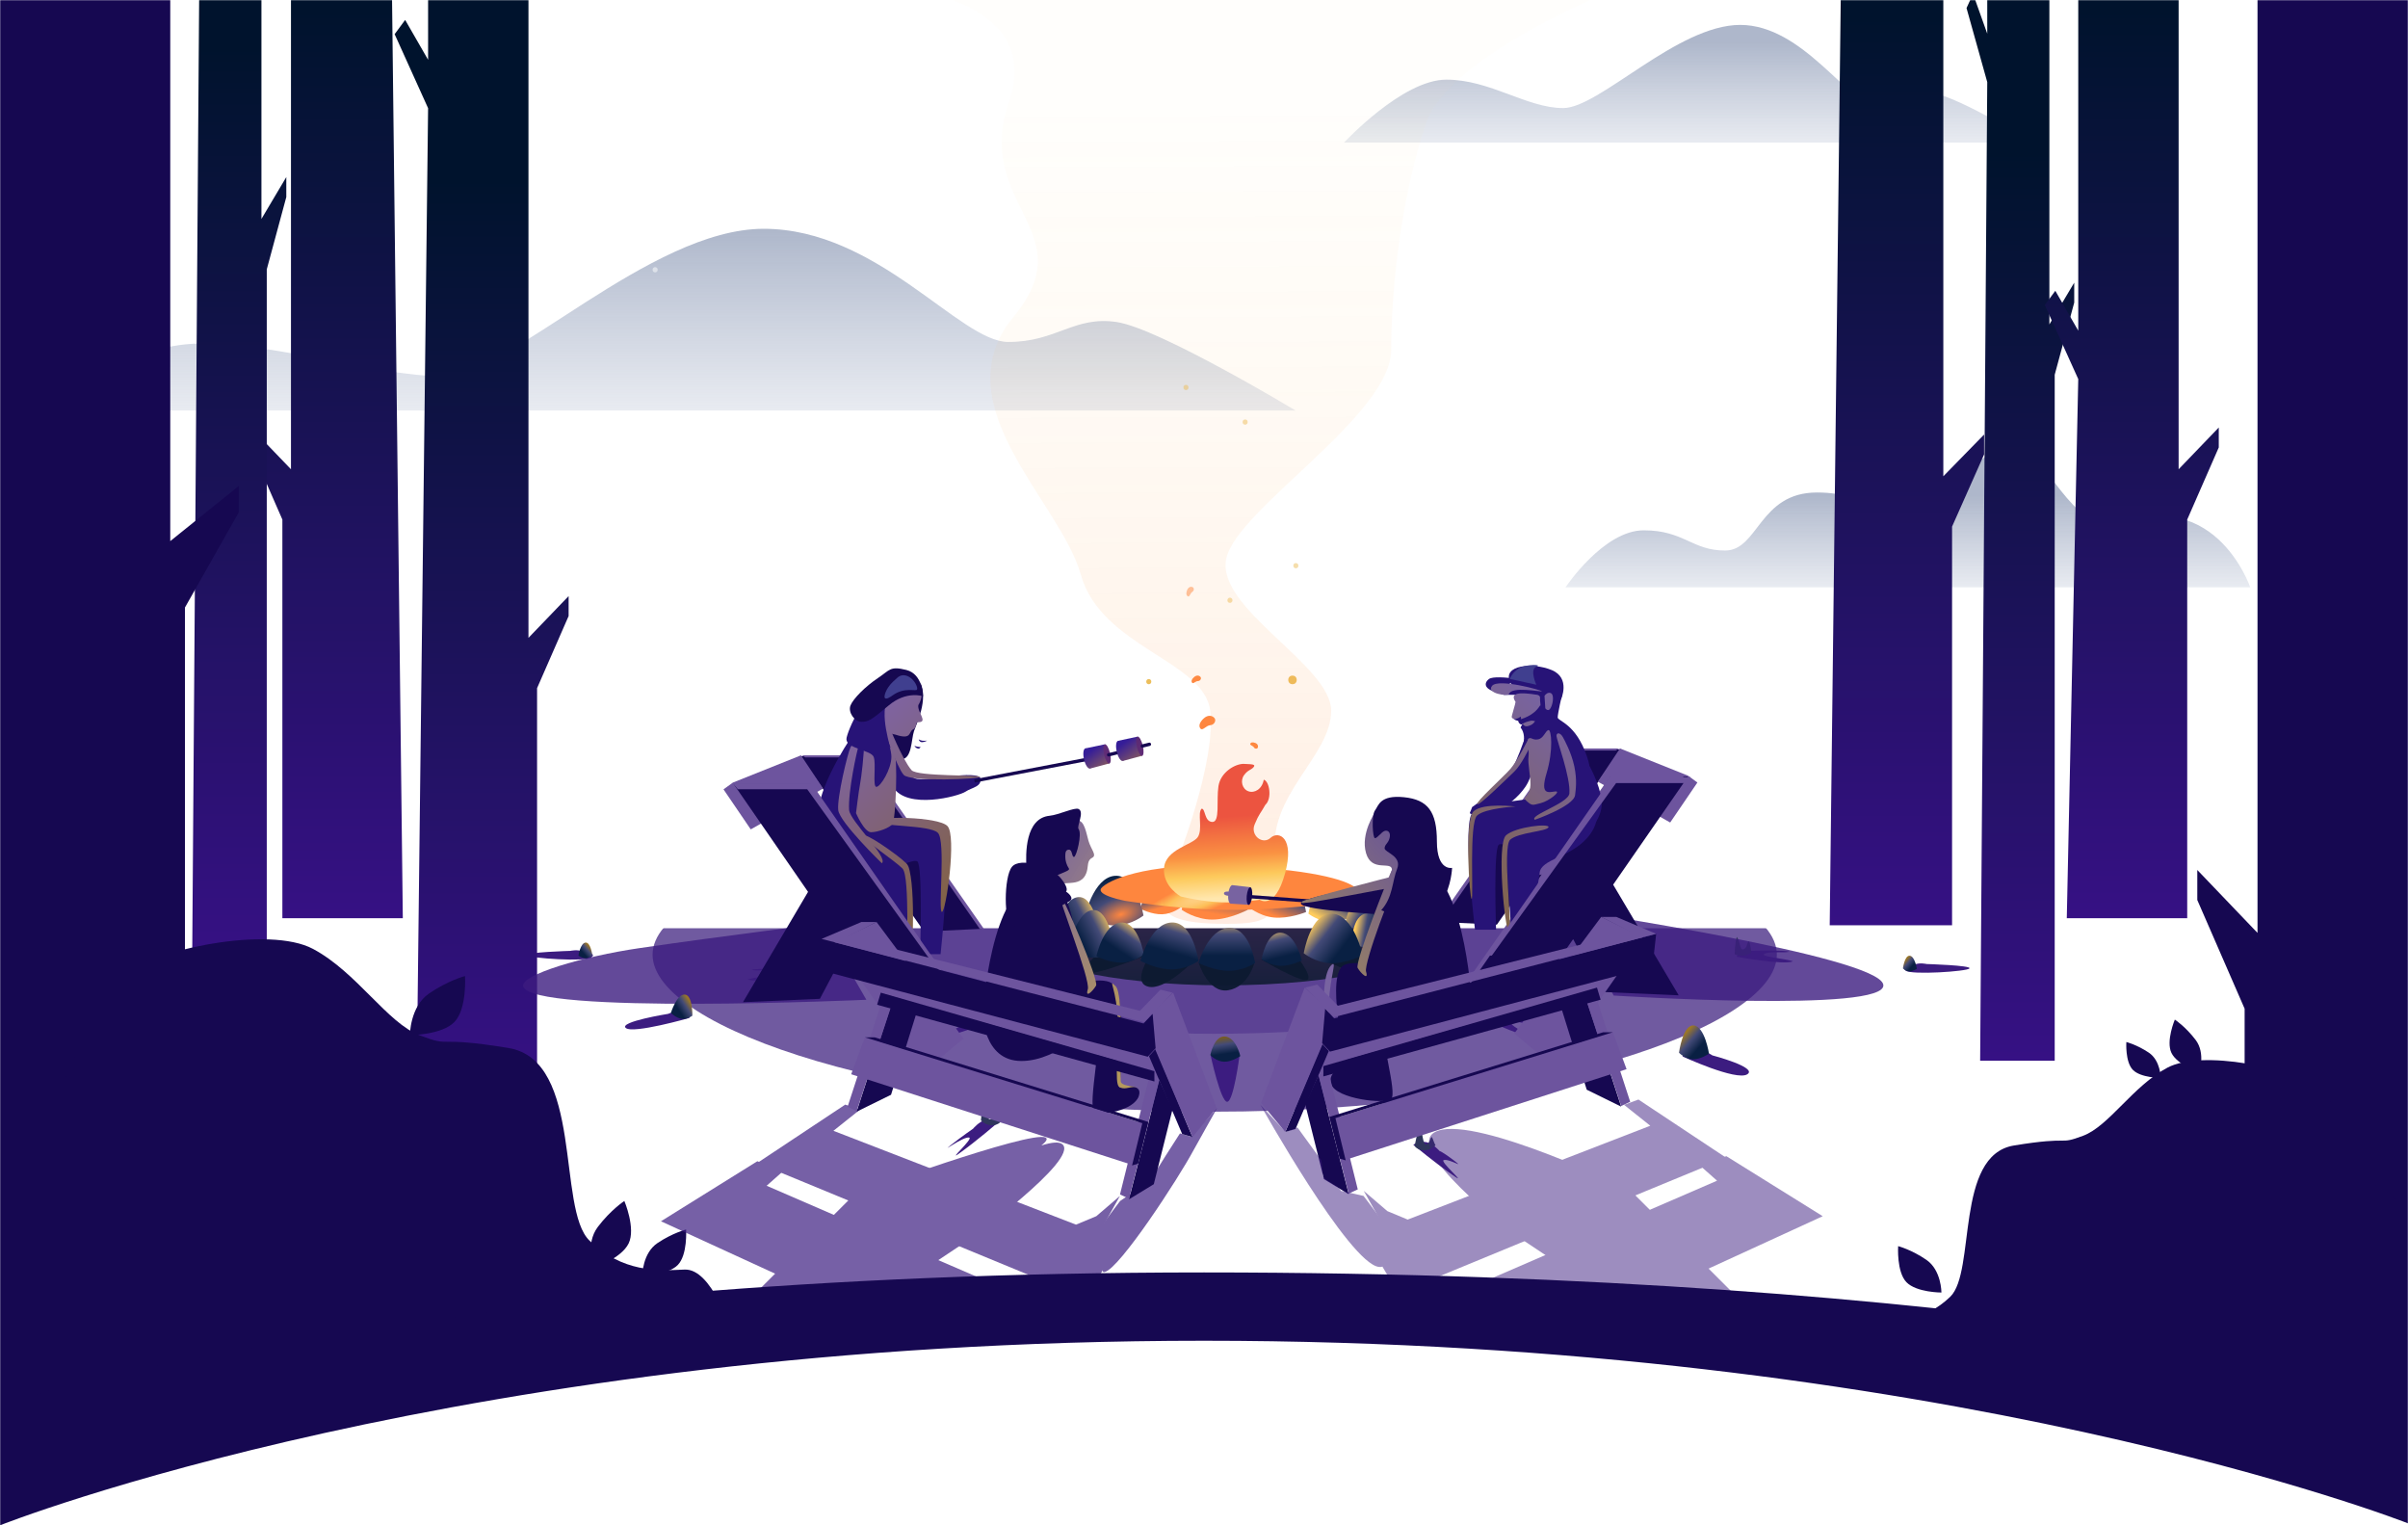 <svg width="1440" height="912" viewBox="0 0 1440 912" fill="none" xmlns="http://www.w3.org/2000/svg">
<mask id="mask0" mask-type="alpha" maskUnits="userSpaceOnUse" x="0" y="0" width="1440" height="912">
<rect width="1440" height="912" fill="#C4C4C4"/>
</mask>
<g mask="url(#mask0)">
<mask id="mask1" mask-type="alpha" maskUnits="userSpaceOnUse" x="-7" y="-6" width="1457" height="840">
<rect x="-6.059" y="-5.805" width="1455.85" height="839.136" fill="#6D549E"/>
</mask>
<g mask="url(#mask1)">
<ellipse opacity="0.5" rx="1.552" ry="1.517" transform="matrix(0.1 -0.995 0.995 0.104 1050.08 30.043)" fill="white" fill-opacity="0.7"/>
<path opacity="0.4" d="M774.736 245.443H27.602C27.602 245.443 72.443 205.417 120.045 205.417C167.646 205.417 225.596 224.953 264.919 224.953C304.241 224.953 388.406 136.8 456.704 136.8C525.001 136.8 573.982 204.464 602.957 204.464C631.932 204.464 642.28 188.739 667.805 192.551C693.331 196.363 774.736 245.443 774.736 245.443Z" fill="url(#paint0_linear)"/>
<path opacity="0.4" d="M1216.24 85.249H803.754C803.754 85.249 838.621 47.619 864.902 47.619C891.182 47.619 913.066 64.619 934.776 64.619C956.486 64.619 1002.95 14.89 1040.66 14.89C1078.37 14.89 1105.41 62.613 1121.41 62.613C1137.4 62.613 1143.12 53.927 1157.21 56.033C1171.3 58.139 1216.24 85.249 1216.24 85.249Z" fill="url(#paint1_linear)"/>
<path opacity="0.4" d="M1345.66 351.164H936.203C936.203 351.164 958.882 317.085 982.956 317.085C1007.03 317.085 1011.76 329.168 1031.64 329.168C1051.53 329.168 1051.99 294.466 1086.54 294.466C1121.08 294.466 1113.36 313.009 1140.44 317.085C1167.52 321.162 1171.72 269.423 1198.92 269.423C1226.12 269.423 1225.92 298.134 1259.12 317.085C1323.41 285.743 1345.66 351.164 1345.66 351.164Z" fill="url(#paint2_linear)"/>
<ellipse opacity="0.5" cx="214.845" cy="537.927" rx="1.517" ry="1.552" fill="white"/>
<ellipse opacity="0.5" cx="391.774" cy="161.298" rx="1.517" ry="1.552" fill="white"/>
<ellipse opacity="0.5" cx="448.384" cy="41.274" rx="1.517" ry="1.552" fill="white"/>
<ellipse opacity="0.5" rx="1.525" ry="1.544" transform="matrix(0.876 0.482 -0.465 0.885 79.259 388.743)" fill="white"/>
<ellipse opacity="0.5" rx="1.525" ry="1.544" transform="matrix(0.876 0.482 -0.465 0.885 289.403 316.348)" fill="white"/>
<ellipse rx="2.568" ry="2.546" transform="matrix(0.552 -0.834 0.822 0.57 1240.67 371.136)" fill="white" fill-opacity="0.8"/>
<ellipse opacity="0.5" rx="1.541" ry="1.528" transform="matrix(0.552 -0.834 0.822 0.57 1190.34 150.08)" fill="white" fill-opacity="0.7"/>
<ellipse opacity="0.9" rx="2.541" ry="2.574" transform="matrix(0.876 0.482 -0.465 0.885 113.683 79.438)" fill="white"/>
<ellipse opacity="0.5" rx="1.531" ry="1.538" transform="matrix(0.763 -0.646 0.629 0.777 665.475 263.416)" fill="white"/>
<ellipse rx="1.021" ry="1.025" transform="matrix(0.763 -0.646 0.629 0.777 546.029 149.028)" fill="white" fill-opacity="0.7"/>
<ellipse opacity="0.5" rx="1.531" ry="1.538" transform="matrix(0.763 -0.646 0.629 0.777 968.663 252.983)" fill="white"/>
<path d="M795.458 551.065C802.822 551.311 810.85 547.227 810.85 547.227C810.85 547.227 806.729 527.934 796.223 527.146C785.717 526.359 782.448 546.276 782.448 546.276C782.448 546.276 788.094 550.818 795.458 551.065Z" fill="url(#paint3_linear)"/>
<path d="M815.903 563.801C822.98 563.801 830.562 558.628 830.562 558.628C830.562 558.628 826.013 535.865 815.903 535.347C805.793 534.83 803.265 558.628 803.265 558.628C803.265 558.628 808.826 563.801 815.903 563.801Z" fill="url(#paint4_linear)"/>
<path d="M761.604 548.578C770.73 549.534 781.032 545.32 781.032 545.32C781.032 545.32 777.471 521.655 764.485 519.766C751.5 517.876 745.831 541.632 745.831 541.632C745.831 541.632 752.477 547.622 761.604 548.578Z" fill="url(#paint5_linear)"/>
<path d="M694.976 546.65C688.743 546.859 681.948 543.402 681.948 543.402C681.948 543.402 685.437 527.072 694.329 526.405C703.221 525.739 705.988 542.596 705.988 542.596C705.988 542.596 701.209 546.441 694.976 546.65Z" fill="url(#paint6_linear)"/>
<path d="M724.95 549.824C735.172 549.824 746.125 543.993 746.125 543.993C746.125 543.993 739.553 518.34 724.95 517.757C710.347 517.174 706.696 543.993 706.696 543.993C706.696 543.993 714.728 549.824 724.95 549.824Z" fill="url(#paint7_linear)"/>
<path d="M667.657 553.33C658.522 553.636 648.562 548.569 648.562 548.569C648.562 548.569 653.675 524.635 666.708 523.658C679.741 522.681 683.797 547.389 683.797 547.389C683.797 547.389 676.792 553.024 667.657 553.33Z" fill="url(#paint8_radial)"/>
<mask id="mask2" mask-type="alpha" maskUnits="userSpaceOnUse" x="-3" y="554" width="1457" height="232">
<rect x="-2.023" y="554.999" width="1455.85" height="230.737" fill="#342152"/>
</mask>
<g mask="url(#mask2)">
<path opacity="0.8" d="M1062.57 570.799C1062.57 615.527 912.062 664.676 726.406 664.676C540.75 664.676 390.246 615.527 390.246 570.799C390.246 526.072 540.75 489.813 726.406 489.813C912.062 489.813 1062.57 526.072 1062.57 570.799Z" fill="#4D3188"/>
<path opacity="0.8" d="M953.375 567.161C953.375 590.45 851.53 618.115 725.899 618.115C600.267 618.115 498.422 590.45 498.422 567.161C498.422 543.872 600.267 524.992 725.899 524.992C851.53 524.992 953.375 543.872 953.375 567.161Z" fill="#583C91"/>
<ellipse cx="731.968" cy="560.172" rx="123.343" ry="28.971" fill="url(#paint9_linear)" fill-opacity="0.89"/>
</g>
<g filter="url(#filter0_d)">
<path d="M658.637 553.987C655.099 558.309 672.907 561.644 672.907 561.644C672.907 561.644 702.07 566.288 728.356 566.953C754.642 567.618 782.096 564.636 782.096 564.636C782.096 564.636 815.849 558.974 810.794 553.987C805.738 549.001 782.096 542.352 732.947 540.689C683.798 539.027 662.176 549.666 658.637 553.987Z" fill="url(#paint10_radial)"/>
</g>
<path d="M889.9 602.916C894.551 602.76 899.65 606.274 899.65 606.274C899.65 606.274 908.743 609.232 917.488 612.769C926.986 616.61 907.261 609.233 903.839 611.388C901.403 612.923 922.587 622.963 913.949 620.016C899.285 615.014 881.715 606.875 881.715 606.875C881.715 606.875 885.25 603.072 889.9 602.916Z" fill="#3C1C80"/>
<path d="M719.856 429.525C722.356 427.243 724.912 427.783 726.216 429.279C727.52 430.775 726.151 433.461 723.719 433.607C721.288 433.753 719.206 437.142 717.902 435.646C716.598 434.15 717.356 431.808 719.856 429.525Z" fill="#FE863F"/>
<path d="M714.229 404.708C715.76 403.472 717.226 403.877 717.932 404.793C718.638 405.709 717.751 407.22 716.334 407.217C714.916 407.215 713.591 409.109 712.885 408.193C712.178 407.278 712.699 405.944 714.229 404.708Z" fill="#FE863F"/>
<path opacity="0.5" d="M709.895 352.84C710.62 350.988 712.089 350.593 713.147 351.027C714.205 351.461 714.171 353.223 712.94 353.944C711.71 354.664 711.482 356.982 710.424 356.548C709.367 356.114 709.169 354.692 709.895 352.84Z" fill="#FE863F"/>
<path d="M750.679 444.221C752.191 444.819 752.528 446.064 752.187 446.968C751.846 447.873 750.414 447.863 749.816 446.824C749.218 445.785 747.333 445.617 747.674 444.712C748.015 443.808 749.167 443.624 750.679 444.221Z" fill="#FE863F"/>
<ellipse cx="686.977" cy="407.555" rx="1.517" ry="1.552" fill="#ECBE5B"/>
<ellipse opacity="0.5" cx="735.505" cy="358.924" rx="1.517" ry="1.552" fill="#ECBE5B"/>
<ellipse cx="772.914" cy="406.519" rx="2.528" ry="2.587" fill="#ECBE5B"/>
<ellipse opacity="0.5" cx="744.602" cy="252.35" rx="1.517" ry="1.552" fill="#ECBE5B"/>
<ellipse opacity="0.5" cx="709.22" cy="231.657" rx="1.517" ry="1.552" fill="#ECBE5B"/>
<ellipse opacity="0.5" cx="774.935" cy="338.229" rx="1.517" ry="1.552" fill="#ECBE5B"/>
<path d="M887.879 608.637C892.529 608.793 895.607 605.279 895.607 605.279C895.607 605.279 895.349 599.719 893.729 595.351C892.276 591.431 892.317 604.957 889.18 604.678C886.403 604.431 886.523 589.408 885.136 592.764C883.21 597.424 881.715 605.713 881.715 605.713C881.715 605.713 883.229 608.481 887.879 608.637Z" fill="#2F365C"/>
<path d="M853.16 682.946C857.234 683.925 860.859 688.197 860.859 688.197C860.859 688.197 862.571 688.595 869.356 693.76C876.726 699.37 866.79 692.59 863.326 693.641C860.86 694.39 876.96 708.183 870.133 703.555C858.543 695.699 845.146 684.424 845.146 684.424C845.146 684.424 849.087 681.968 853.16 682.946Z" fill="#3C1C80"/>
<path d="M851.51 687.776C855.692 687.916 858.46 684.756 858.46 684.756C858.46 684.756 858.228 684.796 856.772 680.868C855.464 677.342 855.501 684.467 852.68 684.215C850.183 683.993 850.291 670.483 849.043 673.501C847.312 677.691 845.967 685.146 845.967 685.146C845.967 685.146 847.328 687.636 851.51 687.776Z" fill="#2F365C"/>
<path d="M589.277 669.612C585.351 670.639 581.919 674.847 581.919 674.847C581.919 674.847 575.016 679.583 568.541 684.717C561.509 690.292 576.257 679.215 579.63 680.167C582.032 680.844 566.697 694.513 573.223 689.899C584.301 682.066 597.065 670.887 597.065 670.887C597.065 670.887 593.204 668.586 589.277 669.612Z" fill="#3C1C80"/>
<path d="M593.358 672.818C589.307 672.954 586.626 669.893 586.626 669.893C586.626 669.893 586.851 665.05 588.261 661.245C589.528 657.83 589.492 669.613 592.224 669.37C594.643 669.154 594.539 656.068 595.747 658.992C597.424 663.051 598.727 670.271 598.727 670.271C598.727 670.271 597.408 672.682 593.358 672.818Z" fill="#2F365C"/>
<path d="M477.194 579.831C473.589 579.284 471.634 579.314 471.634 579.314C471.634 579.314 452.93 578.861 449.391 579.831C451.413 580.866 462.082 579.393 464.557 581.383C466.318 582.8 452.424 583.97 447.106 585.621C452.425 588.109 480.733 582.935 480.733 582.935C480.733 582.935 480.8 580.378 477.194 579.831Z" fill="#3C1C80"/>
<path d="M474.67 581.9C471.24 580.638 472.142 579.83 472.142 579.83C472.142 579.83 472.63 574.774 473.659 573.622C475.175 575.692 474.549 577.765 476.912 578.489C479.003 579.13 478.405 574.657 480.736 571.035C481.944 574.14 482.055 581.449 482.055 581.449C482.055 581.449 478.1 583.161 474.67 581.9Z" fill="#2F365C"/>
<path d="M1014.25 627.654C1018.9 627.499 1024 631.012 1024 631.012C1024 631.012 1051.44 638.196 1044.87 642.335C1038.3 646.473 1006.07 631.613 1006.07 631.613C1006.07 631.613 1009.6 627.81 1014.25 627.654Z" fill="#3C1C80"/>
<path d="M1012.24 633.375C1016.89 633.531 1021.99 630.017 1021.99 630.017C1021.99 630.017 1019.51 613.721 1012.88 613.131C1006.25 612.54 1004.05 629.416 1004.05 629.416C1004.05 629.416 1007.59 633.219 1012.24 633.375Z" fill="url(#paint11_linear)"/>
<path d="M594.061 605.485C590.819 605.377 587.263 607.827 587.263 607.827C587.263 607.827 562.335 618.48 564.254 619.689C566.173 620.897 599.768 608.246 599.768 608.246C599.768 608.246 597.303 605.594 594.061 605.485Z" fill="#3C1C80"/>
<path d="M595.964 608.995C593.81 609.067 591.449 607.44 591.449 607.44C591.449 607.44 592.593 599.894 595.664 599.62C598.734 599.347 599.754 607.162 599.754 607.162C599.754 607.162 598.117 608.923 595.964 608.995Z" fill="url(#paint12_linear)"/>
<path opacity="0.96" d="M716.805 575.669H750.168C750.168 575.669 746.63 590.062 734.497 592.071C722.365 594.079 716.805 575.669 716.805 575.669Z" fill="#0D1A31"/>
<path opacity="0.96" d="M754.215 573.676L773.821 569.485C773.821 569.485 785.407 583.734 781.842 585.83C778.277 587.925 754.215 573.676 754.215 573.676Z" fill="#0D1A31"/>
<path opacity="0.96" d="M790.606 573.188L806.22 564.311C806.22 564.311 830.594 574.186 822.216 580.289C813.837 586.392 790.606 573.188 790.606 573.188Z" fill="#0D1A31"/>
<path opacity="0.96" d="M803.747 557.687L820.875 553.963C820.875 553.963 858.177 554.429 855.132 556.756C852.087 559.083 803.747 557.687 803.747 557.687Z" fill="#0D1A31"/>
<path opacity="0.96" d="M657.155 563.791L640.027 559.137C640.027 559.137 602.725 559.718 605.77 562.627C608.816 565.536 657.155 563.791 657.155 563.791Z" fill="#0D1A31"/>
<path d="M645.003 564.835C637.926 564.835 630.344 559.662 630.344 559.662C630.344 559.662 634.893 536.899 645.003 536.381C655.113 535.864 657.641 559.662 657.641 559.662C657.641 559.662 652.08 564.835 645.003 564.835Z" fill="url(#paint13_linear)"/>
<path opacity="0.96" d="M805.775 565.965L822.903 562.241C822.903 562.241 860.204 562.707 857.159 565.034C854.114 567.361 805.775 565.965 805.775 565.965Z" fill="#0D1A31"/>
<path d="M348.223 568.838C345.235 567.548 341.057 568.53 341.057 568.53C341.057 568.53 314.054 569.331 315.422 571.163C316.79 572.995 350.307 575.175 353.596 572.474C356.884 569.774 351.212 570.129 348.223 568.838Z" fill="#3C1C80"/>
<path opacity="0.96" d="M713.771 574.576L688.185 570.519C688.185 570.519 676.44 587.197 686.507 589.902C696.574 592.606 713.771 574.576 713.771 574.576Z" fill="#0D1A31"/>
<path d="M350.418 572.955C348.265 573.017 345.91 571.379 345.91 571.379C345.91 571.379 347.088 563.838 350.16 563.579C353.232 563.32 354.217 571.14 354.217 571.14C354.217 571.14 352.572 572.893 350.418 572.955Z" fill="url(#paint14_linear)"/>
<path d="M733.847 629.092C738.497 628.936 741.214 631.356 741.214 631.356C741.214 631.356 737.675 658.775 733.847 658.775C730.018 658.775 724.027 631.356 724.027 631.356C724.027 631.356 729.197 629.247 733.847 629.092Z" fill="#3C1C80"/>
<path d="M731.967 634.812C736.617 634.968 741.717 631.454 741.717 631.454C741.717 631.454 739.246 620.332 732.615 619.741C725.984 619.151 723.781 630.853 723.781 630.853C723.781 630.853 727.317 634.657 731.967 634.812Z" fill="url(#paint15_linear)"/>
<path d="M1144.97 576.701C1147.96 575.41 1152.14 576.393 1152.14 576.393C1152.14 576.393 1179.14 577.194 1177.77 579.026C1176.41 580.858 1142.89 583.037 1139.6 580.337C1136.31 577.637 1141.98 577.992 1144.97 576.701Z" fill="#3C1C80"/>
<path d="M1141.77 580.819C1143.93 580.881 1146.28 579.243 1146.28 579.243C1146.28 579.243 1145.1 571.702 1142.03 571.443C1138.96 571.184 1137.97 579.004 1137.97 579.004C1137.97 579.004 1139.62 580.757 1141.77 580.819Z" fill="url(#paint16_linear)"/>
<path opacity="0.96" d="M684.462 571.555L659.686 566.898C659.686 566.898 646.037 578.797 650.081 581.384C654.125 583.971 684.462 571.555 684.462 571.555Z" fill="#0D1A31"/>
<path d="M1042.2 568.962C1045.81 568.415 1047.76 568.445 1047.76 568.445C1047.76 568.445 1066.47 567.992 1070.01 568.962C1067.99 569.997 1057.32 568.524 1054.84 570.514C1053.08 571.931 1066.97 573.101 1072.29 574.751C1066.97 577.24 1038.67 572.066 1038.67 572.066C1038.67 572.066 1038.6 569.509 1042.2 568.962Z" fill="#3C1C80"/>
<path d="M1044.73 571.032C1048.16 569.77 1047.26 568.962 1047.26 568.962C1047.26 568.962 1046.77 563.906 1045.74 562.754C1044.23 564.823 1044.85 566.897 1042.49 567.621C1040.4 568.262 1041 563.789 1038.67 560.167C1037.46 563.271 1037.35 570.581 1037.35 570.581C1037.35 570.581 1041.3 572.293 1044.73 571.032Z" fill="#2F365C"/>
<path opacity="0.96" d="M661.204 571.037L638.456 566.898C638.456 566.898 610.148 568.45 614.192 571.037C618.236 573.624 661.204 571.037 661.204 571.037Z" fill="#0D1A31"/>
<path d="M653.617 572.588C646.54 572.588 638.957 567.414 638.957 567.414C638.957 567.414 643.507 544.651 653.617 544.134C663.727 543.616 666.254 567.414 666.254 567.414C666.254 567.414 660.694 572.588 653.617 572.588Z" fill="url(#paint17_linear)"/>
<path d="M671.034 575.542C663.67 575.789 655.642 571.705 655.642 571.705C655.642 571.705 659.764 552.411 670.269 551.624C680.775 550.837 684.045 570.753 684.045 570.753C684.045 570.753 678.398 575.296 671.034 575.542Z" fill="url(#paint18_linear)"/>
<path d="M819.785 566.271C825.964 565.442 832.116 560.904 832.116 560.904C832.116 560.904 826.087 545.382 817.214 546.202C808.34 547.021 808.284 564.103 808.284 564.103C808.284 564.103 813.606 567.1 819.785 566.271Z" fill="url(#paint19_linear)"/>
<path d="M795.796 575.913C804.931 576.219 814.891 571.152 814.891 571.152C814.891 571.152 809.778 547.218 796.745 546.241C783.712 545.264 779.656 569.972 779.656 569.972C779.656 569.972 786.661 575.607 795.796 575.913Z" fill="url(#paint20_linear)"/>
</g>
<path d="M321.173 411.456V649.817H249.147L256.007 64.698L236 20.431L242.288 11.918L256.007 35.754V0H316.028V381.377L340.037 356.406V368.324L321.173 411.456Z" fill="url(#paint21_linear)"/>
<path d="M1167.35 314.85V553.211H1094.18L1101.15 -31.908L1080.82 -76.175L1087.21 -84.687L1101.15 -60.851V-96.606H1162.12V284.772L1186.51 259.8V271.718L1167.35 314.85Z" fill="url(#paint22_linear)"/>
<path d="M168.862 310.656V549.017H240.888L234.028 -36.102L254.035 -80.369L247.747 -88.882L234.028 -65.046V-100.8H174.007V280.577L149.998 255.606V267.524L168.862 310.656Z" fill="url(#paint23_linear)"/>
<path d="M159.527 161.063V572.268H114.94L119.186 -14.338L106.801 -58.717L110.693 -67.252L119.186 -43.355V-79.2H156.342V130.907L171.204 105.873V117.821L159.527 161.063Z" fill="url(#paint24_linear)"/>
<path d="M1228.73 224.054V634.216H1184.14L1188.39 49.098L1176 4.831L1179.89 -3.682L1188.39 20.154V-15.6H1225.54V193.975L1240.4 169.004V180.922L1228.73 224.054Z" fill="url(#paint25_linear)"/>
<path d="M1307.97 310.656V549.017H1235.95L1242.81 226.654L1222.8 182.387L1229.09 173.875L1242.81 197.711V-100.8H1302.83V280.577L1326.84 255.606V267.524L1307.97 310.656Z" fill="url(#paint26_linear)"/>
<path d="M256.532 594.05C245.121 601.9 245.121 618.908 245.121 618.908C245.121 618.908 264.14 618.908 271.747 611.058C279.354 603.208 278.087 583.584 278.087 583.584C278.087 583.584 267.943 586.201 256.532 594.05Z" fill="#160851"/>
<path d="M393.187 743.239C384.137 749.316 384.137 762.483 384.137 762.483C384.137 762.483 399.22 762.483 405.254 756.406C411.287 750.329 410.282 735.136 410.282 735.136C410.282 735.136 402.237 737.161 393.187 743.239Z" fill="#160851"/>
<path d="M357.493 733.596C349.775 743.788 354.821 758.3 354.821 758.3C354.821 758.3 371.566 752.477 375.935 743.45C380.304 734.423 373.365 718.066 373.365 718.066C373.365 718.066 365.21 723.404 357.493 733.596Z" fill="#160851"/>
<path d="M110.597 363.252V858H-12.357L-0.647 85.425L-34.801 26.976L-24.067 15.736L-0.647 47.209V0H101.815V323.537L142.799 290.566V306.302L110.597 363.252Z" fill="#160851"/>
<path opacity="0.46" d="M796.049 424.947C796.049 452.255 757.607 475.518 762.665 511.928C767.723 548.339 760.642 552.385 733.328 552.385C706.013 552.385 689.322 548.339 697.415 530.64C705.508 512.94 727.258 454.784 723.717 424.947C720.176 395.11 658.467 387.019 646.327 343.528C634.187 300.038 562.867 241.881 605.861 189.794C648.856 137.706 582.088 123.546 603.332 60.839C624.576 -1.869 535.047 -7.432 535.047 -7.432H968.533C968.533 -7.432 866.864 32.013 852.701 73.987C838.538 115.961 831.962 169.565 831.962 209.011C831.962 248.456 739.903 304.083 733.328 333.92C726.752 363.757 796.049 397.639 796.049 424.947Z" fill="url(#paint27_linear)"/>
<g filter="url(#filter1_d)">
<path d="M696.101 541.975C695.227 553.114 706.147 559.01 706.147 559.01C706.147 559.01 718.746 562.061 730.103 562.498C741.459 562.935 753.321 560.976 753.321 560.976C753.321 560.976 762.325 567.309 768.39 545.47C774.456 523.63 764.578 519.579 759.823 523.947C755.068 528.315 747.593 522.531 750.263 515.986C752.934 509.441 753.855 509.332 756.674 504.224C760.824 500.511 759.179 490.052 755.735 489.185C754.795 494.764 750.263 497.422 746.55 496.112C742.838 494.801 741.527 489.778 743.93 486.502C746.332 483.226 748.079 483.484 749.608 481.736C751.137 479.989 748.953 479.95 743.93 479.732C738.906 479.514 729.952 484.537 728.642 493.054C727.331 501.572 729.734 514.676 724.929 514.457C720.124 514.239 720.958 506.512 718.608 506.512C715.886 508.915 719.469 519.044 716.193 523.63C712.917 528.216 696.974 530.837 696.101 541.975Z" fill="url(#paint28_linear)"/>
</g>
<path d="M765.454 577.478C771.686 577.682 778.482 574.304 778.482 574.304C778.482 574.304 774.993 558.348 766.101 557.697C757.209 557.046 754.442 573.517 754.442 573.517C754.442 573.517 759.221 577.274 765.454 577.478Z" fill="url(#paint29_linear)"/>
<path d="M700.639 579.633C691.649 579.633 682.016 574.53 682.016 574.53C682.016 574.53 687.795 552.078 700.639 551.568C713.484 551.057 716.695 574.53 716.695 574.53C716.695 574.53 709.63 579.633 700.639 579.633Z" fill="url(#paint30_linear)"/>
<path d="M734.876 580.459C726.099 580.459 716.695 575.806 716.695 575.806C716.695 575.806 722.338 555.335 734.876 554.87C747.414 554.405 750.549 575.806 750.549 575.806C750.549 575.806 743.652 580.459 734.876 580.459Z" fill="url(#paint31_linear)"/>
<path d="M1342.3 603.108V847.696H1450.33L1440.04 80.675L1470.05 13.982L1460.62 1.156L1440.04 37.068V-16.8H1350.01V557.791L1314 520.169V538.125L1342.3 603.108Z" fill="#160851"/>
<path d="M795.971 635.049C793.5 638.226 785.471 638.226 786.088 635.049C786.706 631.872 792.265 633.778 792.883 630.602C793.5 627.425 787.941 585.494 795.971 577.235C800 573.091 795.442 583.685 794.736 598.836C794.034 613.882 797.202 633.466 795.971 635.049Z" fill="#7863A1"/>
<path d="M546.836 445.941C548.312 446.504 549.781 446.666 550.613 446.62L549.602 447.631C547.63 447.601 546.836 445.941 546.836 445.941Z" fill="#271377"/>
<path d="M549.4 442.057C550.679 442.872 551.756 443.073 554.414 442.845C554.414 442.845 552.718 443.814 551.261 443.757C549.804 443.7 549.4 442.057 549.4 442.057Z" fill="#271377"/>
<path d="M908.328 409.245C904.182 410.199 899 415.443 899 415.443H911.956C915.584 415.443 922.321 419.734 925.948 419.734C929.576 419.734 927.503 416.873 924.912 413.536C922.321 410.199 912.474 408.292 908.328 409.245Z" fill="#271377"/>
<path d="M876.883 608.054L874.372 592.844L802.571 615.152L837.718 621.743L876.883 608.054Z" fill="#160851"/>
<path d="M583.762 613.921L586.468 596.973L663.853 621.83L625.972 629.174L583.762 613.921Z" fill="#160851"/>
<path opacity="0.8" d="M1126.22 588.668C1129.76 605.856 964.964 595.24 964.964 595.24L939.184 544.184C939.184 544.184 1122.68 571.481 1126.22 588.668Z" fill="#3C1C80"/>
<path d="M913.973 525.933L927.486 551.228L964.75 552.86L933.219 499.822L969.254 448.008H931.99L860.33 551.228L895.137 552.86L913.973 525.933Z" fill="#160851"/>
<path d="M968.748 447.5L1009.47 463.787L1015.07 467.859L998.779 491.782L955.515 467.35L968.748 447.5Z" fill="#6D549E"/>
<path d="M899.016 497.381L919.376 523.339L966.203 515.195L944.826 490.255H899.016V497.381Z" fill="#6D549E"/>
<path d="M940.755 561.512L957.552 593.07L1003.87 595.106L964.678 528.937L1009.47 464.295H963.151L874.077 593.07L917.342 595.106L940.755 561.512Z" fill="#160851"/>
<path d="M964.673 465.314H1005.39L1007.94 463.787H963.146L873.564 592.052H876.618L964.673 465.314Z" fill="#6D549E"/>
<path d="M933.172 448.735H966.179L968.242 447.499H931.934L859.318 551.332H861.794L933.172 448.735Z" fill="#6D549E"/>
<path d="M933.433 418.313C933.433 418.313 907.741 417.927 903.039 407.815C898.337 397.702 916.374 395.853 927.932 400.633C939.489 405.413 933.433 418.313 933.433 418.313Z" fill="#271377"/>
<path d="M880.367 486.302C886.25 479.569 923.226 476.951 923.226 476.951L942.555 495.279L923.226 514.73C923.226 514.73 899.696 502.759 896.334 505.004C892.973 507.249 894.653 555.875 894.653 555.875H882.048C882.048 555.875 874.485 493.035 880.367 486.302Z" fill="#271377"/>
<path d="M953.526 479.066L937.559 492.613C937.559 492.613 903.057 496.115 901.376 501.352C899.695 506.589 903.649 554.199 903.649 554.199L917.669 536.031C917.669 536.031 919.864 530.124 920.705 521.895C921.545 513.666 938.595 512.771 948.978 501.217C959.362 489.663 953.526 479.066 953.526 479.066Z" fill="#271377"/>
<path d="M927.475 443.905L931.677 442.409L942.602 474.578L929.949 491.971L917.344 487.482L927.475 443.905Z" fill="#271377"/>
<path d="M912.302 470.275C920.872 457.453 920.54 426.42 920.54 426.42L917.072 425.595C917.072 425.595 907.099 458.464 901.377 464.291C897.861 467.872 886.511 478.476 880.328 482.578C878.601 487.776 877.952 485.376 882.009 487.814C886.066 490.253 903.732 483.098 912.302 470.275Z" fill="#271377"/>
<path d="M904.785 407.759C904.785 407.759 901.054 407.278 902.735 414.759C887.95 414.211 886.331 409.074 890.414 405.985C894.497 402.896 921.328 407.725 922.276 409.797C923.225 411.868 904.785 407.759 904.785 407.759Z" fill="#271377"/>
<path d="M957.728 478.318C955.517 459.616 935.038 434.18 935.038 434.18L929.109 437.36C929.109 437.36 939.24 467.097 938.4 476.822C937.883 482.8 920.999 497.705 918.231 505.998C916.495 511.198 924.954 514.227 928.315 511.983C931.677 509.739 959.94 497.021 957.728 478.318Z" fill="#271377"/>
<path d="M918.735 409.421L902.828 405.899C902.828 405.899 904.449 401.801 908.651 399.423C912.852 397.045 922.937 397.179 918.735 398.675C914.533 400.171 918.735 409.421 918.735 409.421Z" fill="#403F8F"/>
<path d="M931.516 428.953C931.516 426.709 934.014 415.804 934.014 415.804L924.572 411.096L904.844 409.709C904.844 409.709 923.014 412.945 913.669 428.658C912.349 430.213 910.121 433.001 909.316 434.994C914.371 441.06 908.19 452.179 910.713 448.137C914.151 442.628 928.154 442.415 931.516 449.148C933.345 452.812 931.418 437.886 934.955 438.825C937.917 439.612 955.573 471.895 948.972 452.228C942.371 432.561 931.516 431.198 931.516 428.953Z" fill="#271377"/>
<path d="M883.345 487.567C888.315 483.151 906.334 482.221 906.334 482.221C906.334 482.221 887.09 479.846 881.302 484.998C875.513 490.15 878.832 537.43 880.067 537.43C881.301 537.43 878.375 491.983 883.345 487.567Z" fill="url(#paint32_linear)"/>
<path d="M905.602 461.281C909.661 457.42 914.28 447.774 914.28 447.774L914.12 441.566C914.12 441.566 907.365 454.997 903.231 459.733C899.097 464.469 882.518 479.385 883.345 480.857C884.172 482.329 901.542 465.141 905.602 461.281Z" fill="url(#paint33_linear)"/>
<path d="M906.303 419.68C906.408 420.28 903.853 428.2 904.009 428.773C904.515 430.627 907.344 429.057 908.347 430.137C911.187 433.197 911.157 434.995 914.28 433.984C917.403 432.973 918.351 431.135 919.163 427.762C919.735 425.388 921.696 423.454 921.118 420.135C920.608 417.202 921.752 416.317 919.472 415.469C908.233 413.65 902.727 414.224 906.303 419.68Z" fill="url(#paint34_linear)"/>
<path d="M892.278 410.067C888.435 414.687 901.873 416.434 902.321 415.017C903.884 410.067 921.555 413.806 922.035 413.326C922.516 412.845 896.12 405.447 892.278 410.067Z" fill="url(#paint35_linear)"/>
<path d="M912.94 478.973C909.53 475.998 914.829 477.439 915.211 469.369C915.424 464.861 913.457 456.298 914.075 452.182C914.614 448.595 912.893 442.769 914.12 441.566C915.779 440.555 916.347 442.684 919.754 442.072C923.161 441.459 924.096 437.017 925.944 436.511C927.792 436.006 928.978 448.643 924.864 462.292C920.751 475.94 926.287 473.578 930.113 473.212C933.94 472.846 926.394 478.973 921.348 480.199C916.303 481.424 916.349 481.949 912.94 478.973Z" fill="url(#paint36_linear)"/>
<path d="M903.106 502.053C908.076 497.638 924.864 497.171 926 494.644C927.136 492.116 906.408 494.268 900.619 499.42C894.83 504.572 899.897 556.88 902.379 556.88C904.861 556.88 898.137 506.469 903.106 502.053Z" fill="url(#paint37_linear)"/>
<path d="M941.9 475.435C942.313 472.127 943.177 466.477 941.459 458.248C939.737 450 935.432 442.207 934.604 440.734C932.95 437.79 930.777 437.924 930.777 439.998C930.777 442.072 939.32 464.856 938.493 474.424C937.985 480.304 914.075 487.567 917.858 490.149C917.858 490.149 941.073 482.059 941.9 475.435Z" fill="url(#paint38_linear)"/>
<path d="M926.3 414.231C924.688 414.339 923.62 416.073 923.62 416.073L924.096 423.448C924.096 423.448 924.712 424.627 925.944 424.545C927.176 424.462 928.508 421.146 928.665 418.227C928.823 415.308 927.911 414.123 926.3 414.231Z" fill="url(#paint39_linear)"/>
<path d="M908.315 430.444C907.026 431.089 909.326 433.983 910.337 432.972C911.348 431.961 913.656 431.362 915.392 430.95C917.651 430.413 919.436 433.075 920.447 428.928C920.704 427.872 923.48 421.851 920.953 421.851C916.909 428.422 909.605 429.799 908.315 430.444Z" fill="#271377"/>
<path d="M909.319 428.424C908.174 429.376 907.658 429.685 904.973 429.959C904.973 429.959 907.37 431.263 908.813 430.951C910.255 430.64 909.319 428.424 909.319 428.424Z" fill="#271377"/>
<path d="M966.426 468.226H1007.88L1010.91 464.687H963.984L889.641 571.348H892.117L966.426 468.226Z" fill="#6D549E"/>
<path d="M747.086 536.095L787.883 539.11" stroke="#160851" stroke-width="2"/>
<path d="M856.814 623.735C879.865 623.735 879.865 594.922 879.865 594.922C879.865 594.922 810.713 567.55 802.07 578.355C793.426 589.16 805.72 637.194 805.72 637.194C805.72 637.194 793.234 639.671 796.115 648.315C798.997 656.959 828.404 660.51 832.006 656.908C835.607 653.307 825.08 619.273 827.962 614.952C830.843 610.63 833.764 623.736 856.814 623.735Z" fill="#160851"/>
<path d="M848.167 518.568C874.82 519.173 879.862 595.643 879.862 595.643C879.862 595.643 812.439 577.634 814.312 575.474C831.599 542.339 821.515 517.962 848.167 518.568Z" fill="#160851"/>
<path d="M777.914 540.137C777.914 535.753 842.915 525.568 842.915 525.568L832.198 547.001C832.198 547.001 777.914 544.521 777.914 540.137Z" fill="#160851"/>
<path d="M816.906 510.11C813.461 498.294 822.4 485.518 822.4 485.518L828.119 484.534L841.102 520.519C841.102 520.519 827.416 532.051 832.389 520.132C832.389 514.358 820.351 521.927 816.906 510.11Z" fill="url(#paint40_linear)"/>
<path d="M833.014 523.963C833.014 523.963 779.148 537.612 778.532 539.128C777.916 540.645 779.699 539.634 782.466 539.634C785.232 539.634 830.249 531.04 830.249 531.04L833.014 523.963Z" fill="url(#paint41_linear)"/>
<path d="M816.902 580.907C818.679 586.637 813.814 581.968 811.899 578.782C809.985 575.595 830.028 524.728 832.389 520.132C832.528 519.861 844.097 519.919 836.515 525.985C833.482 527.502 815.448 576.217 816.902 580.907Z" fill="url(#paint42_linear)"/>
<path d="M859.274 503.152C859.274 520.93 868.363 518.908 868.363 518.908C868.363 518.908 866.846 562.886 825.987 544.183C832.977 536.6 832.472 526.996 835.505 519.413C838.538 511.831 827.951 509.638 828.009 507.196C828.068 504.754 830.028 504.609 830.955 501.142C831.883 497.676 829.944 496.16 828.009 496.821C826.074 497.481 823.687 501.142 822.247 501.142C820.806 501.142 820.086 487.456 822.247 484.575C824.408 481.694 825.128 475.211 839.534 476.651C853.941 478.092 859.274 485.374 859.274 503.152Z" fill="#160851"/>
<path d="M905.516 617.945L957.533 548.228L982.819 560.509L928.996 637.452L905.516 617.945Z" fill="#6D549E"/>
<path d="M969.457 661.654L948.867 598.438L933.695 602.773L948.867 651.539L969.457 661.654Z" fill="#160851"/>
<path d="M776.922 624.447L791.01 643.232V637.813L955.009 590.853L927.555 581.461L776.922 624.447Z" fill="#6D549E"/>
<path d="M964.395 616.862L798.59 668.518L804.731 693.443L972.703 639.258L964.395 616.862Z" fill="#6D549E"/>
<path d="M790.648 624.085L768.613 676.825L774.754 675.019L794.622 628.42L790.648 624.085Z" fill="#160851"/>
<path d="M754.16 659.486L768.609 676.826L791.006 624.086L792.812 602.412L780.169 590.491L754.16 659.486Z" fill="#6D549E"/>
<path d="M797.869 608.914L792.451 603.134L790.645 623.725L795.341 628.782L988.238 577.848L990.405 558.342L797.869 608.914Z" fill="#160851"/>
<path d="M787.756 588.685L780.531 590.492L797.509 608.192L990.407 558.342L966.565 548.228H957.535L975.235 557.258L800.038 601.329L787.756 588.685Z" fill="#6D549E"/>
<path d="M806.54 714.033L788.478 642.871L780.531 660.21L791.729 705.002L806.54 714.033Z" fill="#160851"/>
<path d="M811.957 711.142L794.617 641.424L788.477 642.508L806.538 713.671L811.957 711.142Z" fill="#6D549E"/>
<path d="M974.868 658.764L955 597.716L948.859 598.8L969.45 661.293L974.868 658.764Z" fill="#6D549E"/>
<path d="M955.009 590.491L791.371 637.451V643.592L957.176 597.716L955.009 590.491Z" fill="#160851"/>
<path d="M801.121 692.72L804.734 693.803L798.593 668.517L964.398 617.222H958.618L794.98 667.795L801.121 692.72Z" fill="#160851"/>
<path d="M735.464 535.67V533.143C735.464 533.143 731.926 532.637 731.926 534.154C731.926 535.67 735.464 535.67 735.464 535.67Z" fill="#7863A1"/>
<g opacity="0.5">
<path d="M1032.37 692.295L979.795 657.416L971.202 660.598L986.872 673.086L841.793 729.197L829.661 724.142L815.507 712.01L847.353 768.626L1032.37 692.295Z" fill="#3C1C80"/>
<path d="M824.605 757.505C806.734 755.483 753.656 660.449 753.656 660.449L768.821 676.831L775.898 674.097C775.898 674.097 780.946 681.146 789.859 693.306C790.818 694.616 790.563 702.538 791.569 703.922C793.023 705.922 799.644 708.961 801.174 710.999C818.925 734.652 835.12 758.695 824.605 757.505Z" fill="#3C1C80"/>
<path d="M877.178 821.199C857.463 821.199 801.931 712.01 801.931 712.01L815.405 715.043C815.405 715.043 896.893 821.199 877.178 821.199Z" fill="#3C1C80"/>
<path d="M1090 727.175L1032.37 691.284L1016.7 696.994L1026.81 705.944L864.541 776.209L852.408 763.066L848.364 768.121L880.717 823.221L1090 727.175Z" fill="#3C1C80"/>
<path d="M945.421 764.582L905.991 738.296C905.991 738.296 835.043 684.713 859.812 676.119C884.582 667.526 974.234 710.999 974.234 710.999L1040.46 777.22C1040.46 777.22 1069.77 794.913 1058.65 806.034C1047.53 817.155 1003.55 789.352 1003.55 789.352L945.421 764.582Z" fill="#3C1C80"/>
</g>
<path d="M747.858 530.493L746.709 540.985L735.977 540.308L737.04 529.238L747.858 530.493Z" fill="#7863A1"/>
<ellipse cx="736.507" cy="534.771" rx="5.561" ry="2.022" transform="rotate(95.482 736.507 534.771)" fill="#7863A1"/>
<ellipse cx="747.176" cy="535.78" rx="5.295" ry="1.623" transform="rotate(95.482 747.176 535.78)" fill="#160851"/>
<path opacity="0.8" d="M518.094 597.766C518.094 597.766 316.398 606.865 312.859 589.678C311.44 582.783 348.602 571.839 382.113 566.931C432.127 559.605 491.863 552.271 491.863 552.271L518.094 597.766Z" fill="#3C1C80"/>
<path d="M533.765 530.046L520.251 555.343L482.985 556.975L514.518 503.933L478.48 452.116H515.746L587.412 555.343L552.603 556.975L533.765 530.046Z" fill="#160851"/>
<path d="M478.989 451.607L438.267 467.896L432.668 471.968L448.957 495.892L492.224 471.459L478.989 451.607Z" fill="#6D549E"/>
<path d="M548.73 501.492L528.369 527.452L481.539 519.307L502.918 494.365H548.73V501.492Z" fill="#6D549E"/>
<path d="M483.06 469.423H442.338L439.793 467.896H484.587L574.176 596.17H571.121L483.06 469.423Z" fill="#6D549E"/>
<path d="M514.573 452.843H481.563L479.5 451.606H515.81L588.431 555.448H585.956L514.573 452.843Z" fill="#6D549E"/>
<path d="M493.105 486.787L508.6 494.942C508.6 494.942 542.082 513.087 543.713 518.796C545.344 524.505 540.405 583.019 540.405 583.019L523.279 585.465C523.279 585.465 525.771 542.446 524.956 533.476C524.14 524.505 491.474 519.408 488.212 511.252C484.95 503.097 493.105 486.787 493.105 486.787Z" fill="#271377"/>
<path d="M518.383 448.457L514.305 446.826L503.703 481.894L515.981 500.855L528.214 495.962L518.383 448.457Z" fill="#271377"/>
<path d="M533.969 470.433C525.652 456.455 525.118 429.395 525.118 429.395L528.484 428.495C528.484 428.495 540.564 458.415 546.116 464.766C549.529 468.67 580.076 460.295 586.077 464.766C587.753 470.433 581.267 470.716 577.329 473.374C573.392 476.033 542.286 484.411 533.969 470.433Z" fill="#271377"/>
<path d="M546.557 437.213C548.188 432.32 555.193 418.322 550.335 408.066C550.335 414.591 544.495 425.623 544.495 425.623C544.495 425.623 526.287 439.108 530.365 438.293C534.442 437.477 532.621 453.945 539.001 453.945C545.38 453.945 544.926 442.106 546.557 437.213Z" fill="#160851"/>
<path d="M564.103 494.674C558.394 487.334 531.482 490.253 531.482 490.253L503.754 504.461L522.511 525.664C522.511 525.664 545.346 512.615 548.608 515.062C551.87 517.509 550.239 570.518 550.239 570.518H562.472C562.472 570.518 569.812 502.014 564.103 494.674Z" fill="#271377"/>
<path d="M489.034 485.971C491.18 465.583 511.053 437.855 511.053 437.855L516.807 441.321C516.807 441.321 506.975 473.738 507.791 484.34C508.292 490.856 524.677 507.105 527.363 516.146C529.048 521.814 520.839 525.116 517.577 522.67C514.315 520.223 486.887 506.359 489.034 485.971Z" fill="#271377"/>
<path d="M560.84 497.936C555.939 493.043 524.957 494.33 524.141 491.068C523.326 487.806 560.832 488.15 566.541 493.859C572.25 499.568 565.726 545.237 563.279 545.237C560.831 545.237 565.741 502.829 560.84 497.936Z" fill="url(#paint43_linear)"/>
<path d="M540.451 463.34C536.447 459.062 527.7 433.929 527.7 433.929L531.453 433.548C531.453 433.548 539.564 454.141 545.117 460.492C548.529 464.396 586.077 463.186 586.077 464.502C586.077 465.819 544.454 467.618 540.451 463.34Z" fill="url(#paint44_linear)"/>
<path d="M549.164 421.608C548.494 425.936 555.199 431.815 549.164 431.815C547.102 431.815 548.659 434.849 546.022 436.133C543.215 437.499 545.482 442.61 535.386 439.218C529.155 438.254 518.639 430.446 520.018 421.544C521.396 412.642 529.811 409.312 540.377 406.981C551.96 408.066 552.973 415.278 549.164 421.608Z" fill="url(#paint45_linear)"/>
<path d="M533.881 492.495C535.512 490.049 537.143 453.35 534.697 449.272C532.25 445.195 516.755 436.224 516.755 443.564C516.755 450.903 515.124 464.767 514.309 468.845C513.493 472.922 511.907 486.175 511.907 486.175C511.907 486.175 516.801 497.592 520.878 497.592C524.956 497.592 532.25 494.942 533.881 492.495Z" fill="url(#paint46_linear)"/>
<path d="M539.661 519.254C534.76 514.361 517.616 503.301 516.801 500.039C515.985 496.777 536.406 510.627 542.114 516.336C547.823 522.045 546.186 575.525 543.739 575.525C541.291 575.526 544.562 524.147 539.661 519.254Z" fill="url(#paint47_linear)"/>
<path d="M501.262 484.34C500.446 477 506.969 450.088 508.6 446.826C510.231 443.563 514.309 444.379 513.494 446.01C512.678 447.641 506.966 473.738 507.782 484.34C508.283 490.856 531.453 512.609 527.354 516.145C527.354 516.145 502.077 491.679 501.262 484.34Z" fill="url(#paint48_linear)"/>
<path d="M533.061 452.535C533.061 445.195 524.999 428.467 531.569 414.603C535.871 405.525 521.256 412.963 513.533 425.011C509.463 431.362 506.172 439.963 506.172 441.933C506.172 447.642 520.828 448.457 522.459 452.535C524.09 456.613 521.643 470.477 524.09 470.477C526.536 470.477 533.061 459.875 533.061 452.535Z" fill="#271377"/>
<path d="M508.607 421.785C506.975 425.863 511.053 431.572 515.131 431.572C519.209 431.572 520.846 430.756 531.448 421.785C542.049 412.814 551.96 416.29 551.96 416.29C551.96 416.29 551.958 403.06 542.043 400.582C532.128 398.103 532.257 400.582 524.917 405.475C517.577 410.368 510.238 417.708 508.607 421.785Z" fill="#160851"/>
<path d="M582.73 466.901L657.659 452.566" stroke="#160851" stroke-width="2"/>
<path d="M506.977 565.73L490.296 597.193L444.295 599.223L483.219 533.252L438.734 468.803H484.735L573.198 597.193L530.231 599.223L506.977 565.73Z" fill="#160851"/>
<path d="M482.707 471.895H441.256L438.223 468.357H485.149L559.492 575.018H557.016L482.707 471.895Z" fill="#6D549E"/>
<path d="M660.907 444.989L663.388 456.468L651.822 459.533L649.046 447.474L660.907 444.989Z" fill="url(#paint49_linear)"/>
<path d="M651.822 459.533C650.612 459.812 649.008 457.338 648.242 454.008C647.475 450.679 647.835 447.753 649.046 447.474C650.257 447.195 651.86 449.669 652.627 452.999C653.393 456.329 653.033 459.254 651.822 459.533Z" fill="url(#paint50_linear)"/>
<ellipse cx="662.062" cy="450.811" rx="5.891" ry="1.806" transform="rotate(77.033 662.062 450.811)" fill="#602C76"/>
<path d="M680.451 440.395L682.994 451.86L671.445 454.987L668.604 442.944L680.451 440.395Z" fill="url(#paint51_linear)"/>
<path d="M671.445 454.987C670.236 455.272 668.619 452.808 667.835 449.482C667.05 446.156 667.394 443.229 668.604 442.944C669.813 442.658 671.43 445.123 672.214 448.449C672.999 451.774 672.655 454.702 671.445 454.987Z" fill="url(#paint52_linear)"/>
<ellipse cx="681.638" cy="446.208" rx="5.891" ry="1.806" transform="rotate(76.725 681.638 446.208)" fill="url(#paint53_linear)"/>
<path d="M662.73 450.348C662.193 450.481 661.866 451.023 661.999 451.559C662.132 452.095 662.674 452.422 663.21 452.289L662.73 450.348ZM667.455 451.238L668.426 450.998L667.945 449.057L666.974 449.297L667.455 451.238ZM663.21 452.289L667.455 451.238L666.974 449.297L662.73 450.348L663.21 452.289Z" fill="#160851"/>
<path d="M683.103 446.062L687.347 445.011" stroke="#160851" stroke-width="2" stroke-linecap="round"/>
<path d="M533.758 415.785C541.112 410.494 547.912 413.656 548.418 412.246C548.924 410.836 546.925 406.688 543.88 404.838C540.834 402.987 538.269 403.653 536.57 405.266C534.871 406.88 533.012 408.186 531.089 411.052C529.167 413.919 526.405 421.075 533.758 415.785Z" fill="#403F8F"/>
<g opacity="0.7">
<path d="M579.266 741.327L539.836 767.614L481.703 792.383C481.703 792.383 437.724 820.186 426.603 809.065C415.482 797.944 444.802 780.251 444.802 780.251L511.022 714.03C511.022 714.03 616.167 675.612 625.266 680.161C626.717 680.887 625.623 682.571 622.76 684.89C628.877 682.956 633.441 682.464 635.376 684.205C645.487 693.304 579.266 741.327 579.266 741.327Z" fill="#3C1C80"/>
<path d="M452.889 695.327L505.462 660.447L514.055 663.629L498.384 676.117L643.464 732.228L655.596 727.173L669.75 715.041L637.904 771.658L452.889 695.327Z" fill="#3C1C80"/>
<path d="M660.652 760.537C669.677 758.388 704.658 704.654 713.73 687.744C715.328 684.764 727.884 662.469 727.884 662.469L712.213 679.656L705.641 677.634C705.641 677.634 650.036 763.064 660.652 760.537Z" fill="#3C1C80"/>
<path d="M608.079 824.23C627.794 824.23 690.577 703.92 690.577 703.92L669.852 718.074C669.852 718.074 588.364 824.23 608.079 824.23Z" fill="#3C1C80"/>
<path d="M395.262 730.206L452.889 694.316L468.56 700.025L458.45 708.975L620.716 779.24L632.848 766.097L636.892 771.152L604.54 826.252L395.262 730.206Z" fill="#3C1C80"/>
</g>
<path d="M610.787 634.373C587.622 634.373 587.622 605.417 587.622 605.417C587.622 605.417 657.118 577.908 665.805 588.766C674.492 599.625 669.425 650.3 669.425 650.3C669.425 650.3 683.903 646.68 681.008 655.367C678.112 664.054 657.842 667.674 654.223 664.054C650.603 660.434 659.29 619.171 656.394 614.827C653.499 610.484 633.953 634.373 610.787 634.373Z" fill="#160851"/>
<path d="M619.476 528.68C592.691 529.289 587.624 606.14 587.624 606.14C587.624 606.14 655.383 588.041 653.501 585.87C636.127 552.57 646.262 528.072 619.476 528.68Z" fill="#160851"/>
<path d="M632.664 532.032C632.664 523.966 646.549 532.815 649.945 521.017C650.878 517.772 649.945 514.452 653.2 512.808C656.105 511.341 652.375 507.816 650.92 502.729C649.577 498.032 648.522 490.597 644.478 490.597C640.434 490.597 639.861 494.47 639.861 494.47L627.066 530.399C627.066 530.399 632.664 534.515 632.664 532.032Z" fill="url(#paint54_linear)"/>
<path d="M669.248 649.831C672.281 651.853 674.808 649.831 679.358 649.831C683.907 649.831 670.903 650.046 670.259 646.798C669.615 643.55 672.281 594.833 667.139 589.648C661.997 584.463 668.139 591.473 668.427 611.733C669.159 627.116 666.215 647.809 669.248 649.831Z" fill="url(#paint55_linear)"/>
<path d="M650.516 591.473C648.765 597.256 653.56 592.544 655.447 589.328C657.333 586.111 635.364 534.709 633.736 535.022C632.108 535.335 652.268 585.689 650.516 591.473Z" fill="url(#paint56_linear)"/>
<path d="M637.484 533.084C637.484 533.084 639.676 531.44 634.196 524.864C628.716 518.288 610.084 512.261 605.152 518.288C600.22 524.316 600.22 551.716 605.152 553.908C610.084 556.099 634.743 541.304 639.128 539.112C643.512 536.92 637.484 533.084 637.484 533.084Z" fill="#160851"/>
<path d="M613.886 519.606C614.61 529.017 619.784 531.385 619.784 531.385C619.784 531.385 624.716 539.348 624.716 531.385C624.716 523.422 640.671 521.501 639.223 519.329C637.775 517.158 637.052 514.538 637.051 512.367C637.051 510.195 637.051 508.023 639.223 508.023C641.395 508.023 640.804 512.367 642.251 512.367C643.699 512.367 647.186 498.612 645.014 495.716C643.692 493.953 648.698 485.542 645.015 483.71C642.651 482.534 633.301 487.187 627.64 487.753C613.162 489.201 613.162 510.195 613.886 519.606Z" fill="#160851"/>
<path d="M576.199 620.977L524.182 551.26L498.896 563.542L552.719 640.484L576.199 620.977Z" fill="#6D549E"/>
<path d="M512.258 664.687L532.848 601.472L548.02 605.806L532.848 654.573L512.258 664.687Z" fill="#160851"/>
<path d="M704.793 627.48L690.705 646.264V640.846L526.706 593.886L554.159 584.494L704.793 627.48Z" fill="#6D549E"/>
<path d="M517.32 619.896L683.125 671.552L676.984 696.477L509.011 642.292L517.32 619.896Z" fill="#6D549E"/>
<path d="M691.066 627.119L713.102 679.858L706.961 678.052L687.093 631.453L691.066 627.119Z" fill="#160851"/>
<path d="M727.555 662.519L713.105 679.858L690.709 627.118L688.903 605.445L701.546 593.524L727.555 662.519Z" fill="#6D549E"/>
<path d="M683.846 611.946L689.264 606.167L691.07 626.757L686.374 631.814L493.477 580.881L491.309 561.374L683.846 611.946Z" fill="#160851"/>
<path d="M693.959 591.718L701.184 593.524L684.206 611.225L491.308 561.375L515.149 551.26H524.18L506.48 560.291L681.677 604.361L693.959 591.718Z" fill="#6D549E"/>
<path d="M675.175 717.066L693.237 645.904L701.184 663.243L689.985 708.036L675.175 717.066Z" fill="#160851"/>
<path d="M669.758 714.176L687.097 644.458L693.238 645.542L675.177 716.704L669.758 714.176Z" fill="#6D549E"/>
<path d="M506.847 661.797L526.715 600.749L532.855 601.833L512.265 664.326L506.847 661.797Z" fill="#6D549E"/>
<path d="M526.706 593.524L690.344 640.484V646.625L524.539 600.749L526.706 593.524Z" fill="#160851"/>
<path d="M680.593 695.752L676.981 696.835L683.122 671.549L517.317 620.254H523.097L686.734 670.827L680.593 695.752Z" fill="#160851"/>
<rect y="800.4" width="1440" height="114" fill="white"/>
<path d="M409.341 759.089C425.801 758.267 437.322 796.123 437.322 796.123L-84 855.6C-84 855.6 -73.747 752.506 -50.704 752.506C-27.66 752.506 -27.66 715.472 -15.316 712.18C-2.971 708.887 -0.502 673.499 24.187 659.509C48.877 645.519 49.7 600.255 71.097 583.795C92.494 567.335 160.802 553.344 187.137 567.335C213.472 581.325 231.578 611.776 251.329 619.183C271.081 626.59 258.736 619.183 304 626.59C349.264 633.997 332.804 722.878 352.556 741.807C372.307 760.736 392.882 759.912 409.341 759.089Z" fill="#160851"/>
<path d="M406.941 604.874C403.635 604.24 399.614 606.177 399.614 606.177C399.614 606.177 369.959 610.929 374.21 614.625C378.461 618.32 412.364 608.622 412.364 608.622C412.364 608.622 410.246 605.507 406.941 604.874Z" fill="#3C1C80"/>
<path d="M407.777 609.189C404.438 608.777 401.171 605.694 401.171 605.694C401.171 605.694 404.685 594.329 409.486 594.652C414.287 594.975 414.05 607.28 414.05 607.28C414.05 607.28 411.116 609.6 407.777 609.189Z" fill="url(#paint57_linear)"/>
<path d="M0 912C0 912 277.316 801.639 720 801.639C1162.68 801.639 1440 910.81 1440 910.81V827.826C1440 827.826 1191.63 760.8 720 760.8C248.37 760.8 0 839.793 0 839.793V912Z" fill="#160851"/>
<path d="M1121.63 788.951C1108.7 788.305 1077.68 818.033 1099.66 818.033C1121.63 818.033 1220.51 823.676 1303.88 819.003C1387.25 814.329 1497.5 847.851 1506.6 828.6C1515.7 809.349 1500.99 783.78 1482.9 783.78C1464.8 783.78 1464.8 754.699 1455.11 752.113C1445.41 749.527 1443.48 721.737 1424.09 710.751C1404.7 699.765 1404.05 664.22 1387.25 651.294C1370.45 638.368 1316.8 627.381 1296.12 638.368C1275.44 649.354 1261.23 673.267 1245.71 679.084C1230.2 684.9 1239.9 679.084 1204.35 684.9C1168.81 690.717 1181.73 760.515 1166.22 775.379C1150.71 790.244 1134.55 789.597 1121.63 788.951Z" fill="#160851"/>
<path d="M1152.03 753.295C1160.99 759.46 1160.99 772.815 1160.99 772.815C1160.99 772.815 1146.06 772.815 1140.08 766.651C1134.11 760.487 1135.1 745.076 1135.1 745.076C1135.1 745.076 1143.07 747.131 1152.03 753.295Z" fill="#160851"/>
<path d="M1285 629.388C1292.11 634.16 1292.11 644.5 1292.11 644.5C1292.11 644.5 1280.26 644.5 1275.52 639.728C1270.78 634.955 1271.57 623.024 1271.57 623.024C1271.57 623.024 1277.89 624.615 1285 629.388Z" fill="#160851"/>
<path d="M1313.03 621.815C1319.09 629.819 1315.13 641.215 1315.13 641.215C1315.13 641.215 1301.98 636.642 1298.55 629.553C1295.12 622.464 1300.57 609.619 1300.57 609.619C1300.57 609.619 1306.97 613.811 1313.03 621.815Z" fill="#160851"/>
</g>
<defs>
<filter id="filter0_d" x="584.172" y="443.515" width="301.138" height="174.535" filterUnits="userSpaceOnUse" color-interpolation-filters="sRGB">
<feFlood flood-opacity="0" result="BackgroundImageFix"/>
<feColorMatrix in="SourceAlpha" type="matrix" values="0 0 0 0 0 0 0 0 0 0 0 0 0 0 0 0 0 0 127 0"/>
<feOffset dy="-23"/>
<feGaussianBlur stdDeviation="37"/>
<feColorMatrix type="matrix" values="0 0 0 0 1 0 0 0 0 0.525 0 0 0 0 0.247 0 0 0 0.3 0"/>
<feBlend mode="normal" in2="BackgroundImageFix" result="effect1_dropShadow"/>
<feBlend mode="normal" in="SourceGraphic" in2="effect1_dropShadow" result="shape"/>
</filter>
<filter id="filter1_d" x="622.051" y="382.725" width="222.252" height="230.836" filterUnits="userSpaceOnUse" color-interpolation-filters="sRGB">
<feFlood flood-opacity="0" result="BackgroundImageFix"/>
<feColorMatrix in="SourceAlpha" type="matrix" values="0 0 0 0 0 0 0 0 0 0 0 0 0 0 0 0 0 0 127 0"/>
<feOffset dy="-23"/>
<feGaussianBlur stdDeviation="37"/>
<feColorMatrix type="matrix" values="0 0 0 0 1 0 0 0 0 0.525 0 0 0 0 0.247 0 0 0 0.3 0"/>
<feBlend mode="normal" in2="BackgroundImageFix" result="effect1_dropShadow"/>
<feBlend mode="normal" in="SourceGraphic" in2="effect1_dropShadow" result="shape"/>
</filter>
<linearGradient id="paint0_linear" x1="401.169" y1="136.8" x2="401.169" y2="245.443" gradientUnits="userSpaceOnUse">
<stop stop-color="#344B7C"/>
<stop offset="1" stop-color="#485F8F" stop-opacity="0.31"/>
</linearGradient>
<linearGradient id="paint1_linear" x1="1010" y1="25.237" x2="1010" y2="85.249" gradientUnits="userSpaceOnUse">
<stop stop-color="#344B7C"/>
<stop offset="1" stop-color="#485F8F" stop-opacity="0.31"/>
</linearGradient>
<linearGradient id="paint2_linear" x1="1140.93" y1="296.21" x2="1140.93" y2="351.164" gradientUnits="userSpaceOnUse">
<stop stop-color="#344B7C"/>
<stop offset="1" stop-color="#485F8F" stop-opacity="0.31"/>
</linearGradient>
<linearGradient id="paint3_linear" x1="799.71" y1="554.998" x2="815.15" y2="528.376" gradientUnits="userSpaceOnUse">
<stop stop-color="#FFCC5C"/>
<stop offset="0.448" stop-color="#434A77"/>
<stop offset="1" stop-color="#092043"/>
</linearGradient>
<linearGradient id="paint4_linear" x1="803.265" y1="545.694" x2="822.147" y2="555.168" gradientUnits="userSpaceOnUse">
<stop stop-color="#FFCC5C"/>
<stop offset="0.448" stop-color="#434A77"/>
<stop offset="1" stop-color="#092043"/>
</linearGradient>
<linearGradient id="paint5_linear" x1="765.902" y1="549.028" x2="776.107" y2="522.767" gradientUnits="userSpaceOnUse">
<stop stop-color="#FF863F"/>
<stop offset="0.448" stop-color="#434A77"/>
<stop offset="1" stop-color="#092043"/>
</linearGradient>
<linearGradient id="paint6_linear" x1="691.528" y1="543.616" x2="687.003" y2="527.336" gradientUnits="userSpaceOnUse">
<stop stop-color="#FF863F"/>
<stop offset="0.448" stop-color="#434A77"/>
<stop offset="1" stop-color="#092043"/>
</linearGradient>
<linearGradient id="paint7_linear" x1="719.333" y1="545.167" x2="725.227" y2="511.908" gradientUnits="userSpaceOnUse">
<stop stop-color="#FF863F"/>
<stop offset="0.448" stop-color="#434A77"/>
<stop offset="1" stop-color="#092043"/>
</linearGradient>
<radialGradient id="paint8_radial" cx="0" cy="0" r="1" gradientUnits="userSpaceOnUse" gradientTransform="translate(670.298 546.721) rotate(-108.041) scale(22.852 42.926)">
<stop stop-color="#FF863F"/>
<stop offset="0.448" stop-color="#434A77"/>
<stop offset="1" stop-color="#092043"/>
</radialGradient>
<linearGradient id="paint9_linear" x1="731.968" y1="531.2" x2="731.968" y2="589.143" gradientUnits="userSpaceOnUse">
<stop stop-color="#342547"/>
<stop offset="1" stop-color="#0F1B31"/>
</linearGradient>
<radialGradient id="paint10_radial" cx="0" cy="0" r="1" gradientUnits="userSpaceOnUse" gradientTransform="translate(729.407 553.966) rotate(-113.474) scale(10.152 60.427)">
<stop offset="0.062" stop-color="#FFE7AE"/>
<stop offset="0.62" stop-color="#FDCA5C"/>
<stop offset="1" stop-color="#FE863E"/>
</radialGradient>
<linearGradient id="paint11_linear" x1="1007.39" y1="618.474" x2="1016.19" y2="626.193" gradientUnits="userSpaceOnUse">
<stop stop-color="#9A7627"/>
<stop offset="0.448" stop-color="#434A77"/>
<stop offset="1" stop-color="#092043"/>
</linearGradient>
<linearGradient id="paint12_linear" x1="598.206" y1="602.095" x2="594.135" y2="605.67" gradientUnits="userSpaceOnUse">
<stop stop-color="#FFCC5C"/>
<stop offset="0.448" stop-color="#434A77"/>
<stop offset="1" stop-color="#092043"/>
</linearGradient>
<linearGradient id="paint13_linear" x1="657.641" y1="546.728" x2="638.759" y2="556.202" gradientUnits="userSpaceOnUse">
<stop stop-color="#FFCC5C"/>
<stop offset="0.448" stop-color="#434A77"/>
<stop offset="1" stop-color="#092043"/>
</linearGradient>
<linearGradient id="paint14_linear" x1="352.692" y1="566.066" x2="348.604" y2="569.621" gradientUnits="userSpaceOnUse">
<stop stop-color="#9A7627"/>
<stop offset="0.448" stop-color="#434A77"/>
<stop offset="1" stop-color="#092043"/>
</linearGradient>
<linearGradient id="paint15_linear" x1="734.279" y1="619.457" x2="735.766" y2="629.661" gradientUnits="userSpaceOnUse">
<stop stop-color="#7B5D1B"/>
<stop offset="0.448" stop-color="#434A77"/>
<stop offset="1" stop-color="#092043"/>
</linearGradient>
<linearGradient id="paint16_linear" x1="1139.5" y1="573.929" x2="1143.59" y2="577.485" gradientUnits="userSpaceOnUse">
<stop stop-color="#9A7627"/>
<stop offset="0.448" stop-color="#434A77"/>
<stop offset="1" stop-color="#092043"/>
</linearGradient>
<linearGradient id="paint17_linear" x1="666.254" y1="554.481" x2="647.372" y2="563.955" gradientUnits="userSpaceOnUse">
<stop stop-color="#FFCC5C"/>
<stop offset="0.448" stop-color="#434A77"/>
<stop offset="1" stop-color="#092043"/>
</linearGradient>
<linearGradient id="paint18_linear" x1="680.914" y1="553.963" x2="670.505" y2="569.273" gradientUnits="userSpaceOnUse">
<stop stop-color="#FFCC5C"/>
<stop offset="0.448" stop-color="#434A77"/>
<stop offset="1" stop-color="#092043"/>
</linearGradient>
<linearGradient id="paint19_linear" x1="810.854" y1="552.623" x2="824.488" y2="555.108" gradientUnits="userSpaceOnUse">
<stop stop-color="#FFCC5C"/>
<stop offset="0.448" stop-color="#434A77"/>
<stop offset="1" stop-color="#092043"/>
</linearGradient>
<linearGradient id="paint20_linear" x1="781.505" y1="556.55" x2="799.683" y2="570.69" gradientUnits="userSpaceOnUse">
<stop stop-color="#FFCC5C"/>
<stop offset="0.448" stop-color="#434A77"/>
<stop offset="1" stop-color="#092043"/>
</linearGradient>
<linearGradient id="paint21_linear" x1="288.018" y1="106.642" x2="288.018" y2="649.816" gradientUnits="userSpaceOnUse">
<stop stop-color="#00132D"/>
<stop offset="1" stop-color="#361184"/>
</linearGradient>
<linearGradient id="paint22_linear" x1="1133.67" y1="10.036" x2="1133.67" y2="553.211" gradientUnits="userSpaceOnUse">
<stop stop-color="#00132D"/>
<stop offset="1" stop-color="#361184"/>
</linearGradient>
<linearGradient id="paint23_linear" x1="202.017" y1="5.842" x2="202.017" y2="549.017" gradientUnits="userSpaceOnUse">
<stop stop-color="#00132D"/>
<stop offset="1" stop-color="#361184"/>
</linearGradient>
<linearGradient id="paint24_linear" x1="139.003" y1="27.712" x2="139.003" y2="572.268" gradientUnits="userSpaceOnUse">
<stop stop-color="#00132D"/>
<stop offset="1" stop-color="#361184"/>
</linearGradient>
<linearGradient id="paint25_linear" x1="1208.2" y1="91.042" x2="1208.2" y2="634.216" gradientUnits="userSpaceOnUse">
<stop stop-color="#00132D"/>
<stop offset="1" stop-color="#361184"/>
</linearGradient>
<linearGradient id="paint26_linear" x1="1274.82" y1="5.842" x2="1274.82" y2="549.017" gradientUnits="userSpaceOnUse">
<stop stop-color="#00132D"/>
<stop offset="1" stop-color="#361184"/>
</linearGradient>
<linearGradient id="paint27_linear" x1="733.834" y1="59.827" x2="735.351" y2="552.385" gradientUnits="userSpaceOnUse">
<stop stop-color="#FED16F" stop-opacity="0.05"/>
<stop offset="1" stop-color="#FF873F" stop-opacity="0.33"/>
</linearGradient>
<linearGradient id="paint28_linear" x1="733.178" y1="562.977" x2="729.882" y2="510.617" gradientUnits="userSpaceOnUse">
<stop offset="0.062" stop-color="#FFE7AE"/>
<stop offset="0.307" stop-color="#FDCA5C"/>
<stop offset="0.542" stop-color="#FA9142"/>
<stop offset="0.984" stop-color="#EC5440"/>
</linearGradient>
<linearGradient id="paint29_linear" x1="761.401" y1="554.294" x2="765.842" y2="572.377" gradientUnits="userSpaceOnUse">
<stop stop-color="#FFCC5C"/>
<stop offset="0.448" stop-color="#434A77"/>
<stop offset="1" stop-color="#092043"/>
</linearGradient>
<linearGradient id="paint30_linear" x1="708.273" y1="548.552" x2="702.096" y2="569.966" gradientUnits="userSpaceOnUse">
<stop stop-color="#FFCC5C"/>
<stop offset="0.448" stop-color="#434A77"/>
<stop offset="1" stop-color="#092043"/>
</linearGradient>
<linearGradient id="paint31_linear" x1="744.472" y1="548.257" x2="744.538" y2="571.36" gradientUnits="userSpaceOnUse">
<stop stop-color="#FFCC5C"/>
<stop offset="0.448" stop-color="#434A77"/>
<stop offset="1" stop-color="#092043"/>
</linearGradient>
<linearGradient id="paint32_linear" x1="789.345" y1="542.692" x2="902.275" y2="402.26" gradientUnits="userSpaceOnUse">
<stop stop-color="#86651B"/>
<stop offset="1" stop-color="#7863A1"/>
</linearGradient>
<linearGradient id="paint33_linear" x1="789.345" y1="542.692" x2="902.275" y2="402.26" gradientUnits="userSpaceOnUse">
<stop stop-color="#86651B"/>
<stop offset="1" stop-color="#7863A1"/>
</linearGradient>
<linearGradient id="paint34_linear" x1="789.345" y1="542.692" x2="902.275" y2="402.26" gradientUnits="userSpaceOnUse">
<stop stop-color="#86651B"/>
<stop offset="1" stop-color="#7863A1"/>
</linearGradient>
<linearGradient id="paint35_linear" x1="789.345" y1="542.692" x2="902.275" y2="402.26" gradientUnits="userSpaceOnUse">
<stop stop-color="#86651B"/>
<stop offset="1" stop-color="#7863A1"/>
</linearGradient>
<linearGradient id="paint36_linear" x1="789.345" y1="542.692" x2="902.275" y2="402.26" gradientUnits="userSpaceOnUse">
<stop stop-color="#86651B"/>
<stop offset="1" stop-color="#7863A1"/>
</linearGradient>
<linearGradient id="paint37_linear" x1="789.345" y1="542.692" x2="902.275" y2="402.26" gradientUnits="userSpaceOnUse">
<stop stop-color="#86651B"/>
<stop offset="1" stop-color="#7863A1"/>
</linearGradient>
<linearGradient id="paint38_linear" x1="789.345" y1="542.692" x2="902.275" y2="402.26" gradientUnits="userSpaceOnUse">
<stop stop-color="#86651B"/>
<stop offset="1" stop-color="#7863A1"/>
</linearGradient>
<linearGradient id="paint39_linear" x1="789.345" y1="542.692" x2="902.275" y2="402.26" gradientUnits="userSpaceOnUse">
<stop stop-color="#86651B"/>
<stop offset="1" stop-color="#7863A1"/>
</linearGradient>
<linearGradient id="paint40_linear" x1="828.972" y1="490.094" x2="756.685" y2="555.81" gradientUnits="userSpaceOnUse">
<stop stop-color="#6C5795"/>
<stop offset="1" stop-color="#9E895A"/>
</linearGradient>
<linearGradient id="paint41_linear" x1="828.972" y1="490.094" x2="756.685" y2="555.81" gradientUnits="userSpaceOnUse">
<stop stop-color="#6C5795"/>
<stop offset="1" stop-color="#9E895A"/>
</linearGradient>
<linearGradient id="paint42_linear" x1="828.972" y1="490.094" x2="756.685" y2="555.81" gradientUnits="userSpaceOnUse">
<stop stop-color="#6C5795"/>
<stop offset="1" stop-color="#9E895A"/>
</linearGradient>
<linearGradient id="paint43_linear" x1="535.281" y1="390.003" x2="666.206" y2="536.599" gradientUnits="userSpaceOnUse">
<stop stop-color="#7E63B1"/>
<stop offset="1" stop-color="#846112"/>
</linearGradient>
<linearGradient id="paint44_linear" x1="535.281" y1="390.003" x2="666.206" y2="536.599" gradientUnits="userSpaceOnUse">
<stop stop-color="#7E63B1"/>
<stop offset="1" stop-color="#846112"/>
</linearGradient>
<linearGradient id="paint45_linear" x1="535.281" y1="390.003" x2="666.206" y2="536.599" gradientUnits="userSpaceOnUse">
<stop stop-color="#7E63B1"/>
<stop offset="1" stop-color="#846112"/>
</linearGradient>
<linearGradient id="paint46_linear" x1="535.281" y1="390.003" x2="666.206" y2="536.599" gradientUnits="userSpaceOnUse">
<stop stop-color="#7E63B1"/>
<stop offset="1" stop-color="#846112"/>
</linearGradient>
<linearGradient id="paint47_linear" x1="535.281" y1="390.003" x2="666.206" y2="536.599" gradientUnits="userSpaceOnUse">
<stop stop-color="#7E63B1"/>
<stop offset="1" stop-color="#846112"/>
</linearGradient>
<linearGradient id="paint48_linear" x1="535.281" y1="390.003" x2="666.206" y2="536.599" gradientUnits="userSpaceOnUse">
<stop stop-color="#7E63B1"/>
<stop offset="1" stop-color="#846112"/>
</linearGradient>
<linearGradient id="paint49_linear" x1="679.353" y1="470.562" x2="659.596" y2="443.423" gradientUnits="userSpaceOnUse">
<stop stop-color="#FFB20B"/>
<stop offset="1" stop-color="#351D98"/>
</linearGradient>
<linearGradient id="paint50_linear" x1="679.353" y1="470.562" x2="659.596" y2="443.423" gradientUnits="userSpaceOnUse">
<stop stop-color="#FFB20B"/>
<stop offset="1" stop-color="#351D98"/>
</linearGradient>
<linearGradient id="paint51_linear" x1="699.035" y1="465.868" x2="679.133" y2="438.836" gradientUnits="userSpaceOnUse">
<stop stop-color="#FFB20B"/>
<stop offset="1" stop-color="#351D98"/>
</linearGradient>
<linearGradient id="paint52_linear" x1="699.035" y1="465.868" x2="679.133" y2="438.836" gradientUnits="userSpaceOnUse">
<stop stop-color="#FFB20B"/>
<stop offset="1" stop-color="#351D98"/>
</linearGradient>
<linearGradient id="paint53_linear" x1="686.089" y1="445.334" x2="676.007" y2="446.423" gradientUnits="userSpaceOnUse">
<stop stop-color="#602C76"/>
<stop offset="1" stop-color="#5B2A73"/>
</linearGradient>
<linearGradient id="paint54_linear" x1="621.225" y1="502.729" x2="703.622" y2="553.28" gradientUnits="userSpaceOnUse">
<stop stop-color="#7863A1"/>
<stop offset="1" stop-color="#B79B5C" stop-opacity="0.98"/>
</linearGradient>
<linearGradient id="paint55_linear" x1="621.225" y1="502.729" x2="703.622" y2="553.28" gradientUnits="userSpaceOnUse">
<stop stop-color="#7863A1"/>
<stop offset="1" stop-color="#B79B5C" stop-opacity="0.98"/>
</linearGradient>
<linearGradient id="paint56_linear" x1="621.225" y1="502.729" x2="703.622" y2="553.28" gradientUnits="userSpaceOnUse">
<stop stop-color="#7863A1"/>
<stop offset="1" stop-color="#B79B5C" stop-opacity="0.98"/>
</linearGradient>
<linearGradient id="paint57_linear" x1="412.836" y1="599.086" x2="405.735" y2="603.628" gradientUnits="userSpaceOnUse">
<stop stop-color="#9A7627"/>
<stop offset="0.448" stop-color="#434A77"/>
<stop offset="1" stop-color="#092043"/>
</linearGradient>
</defs>
</svg>
